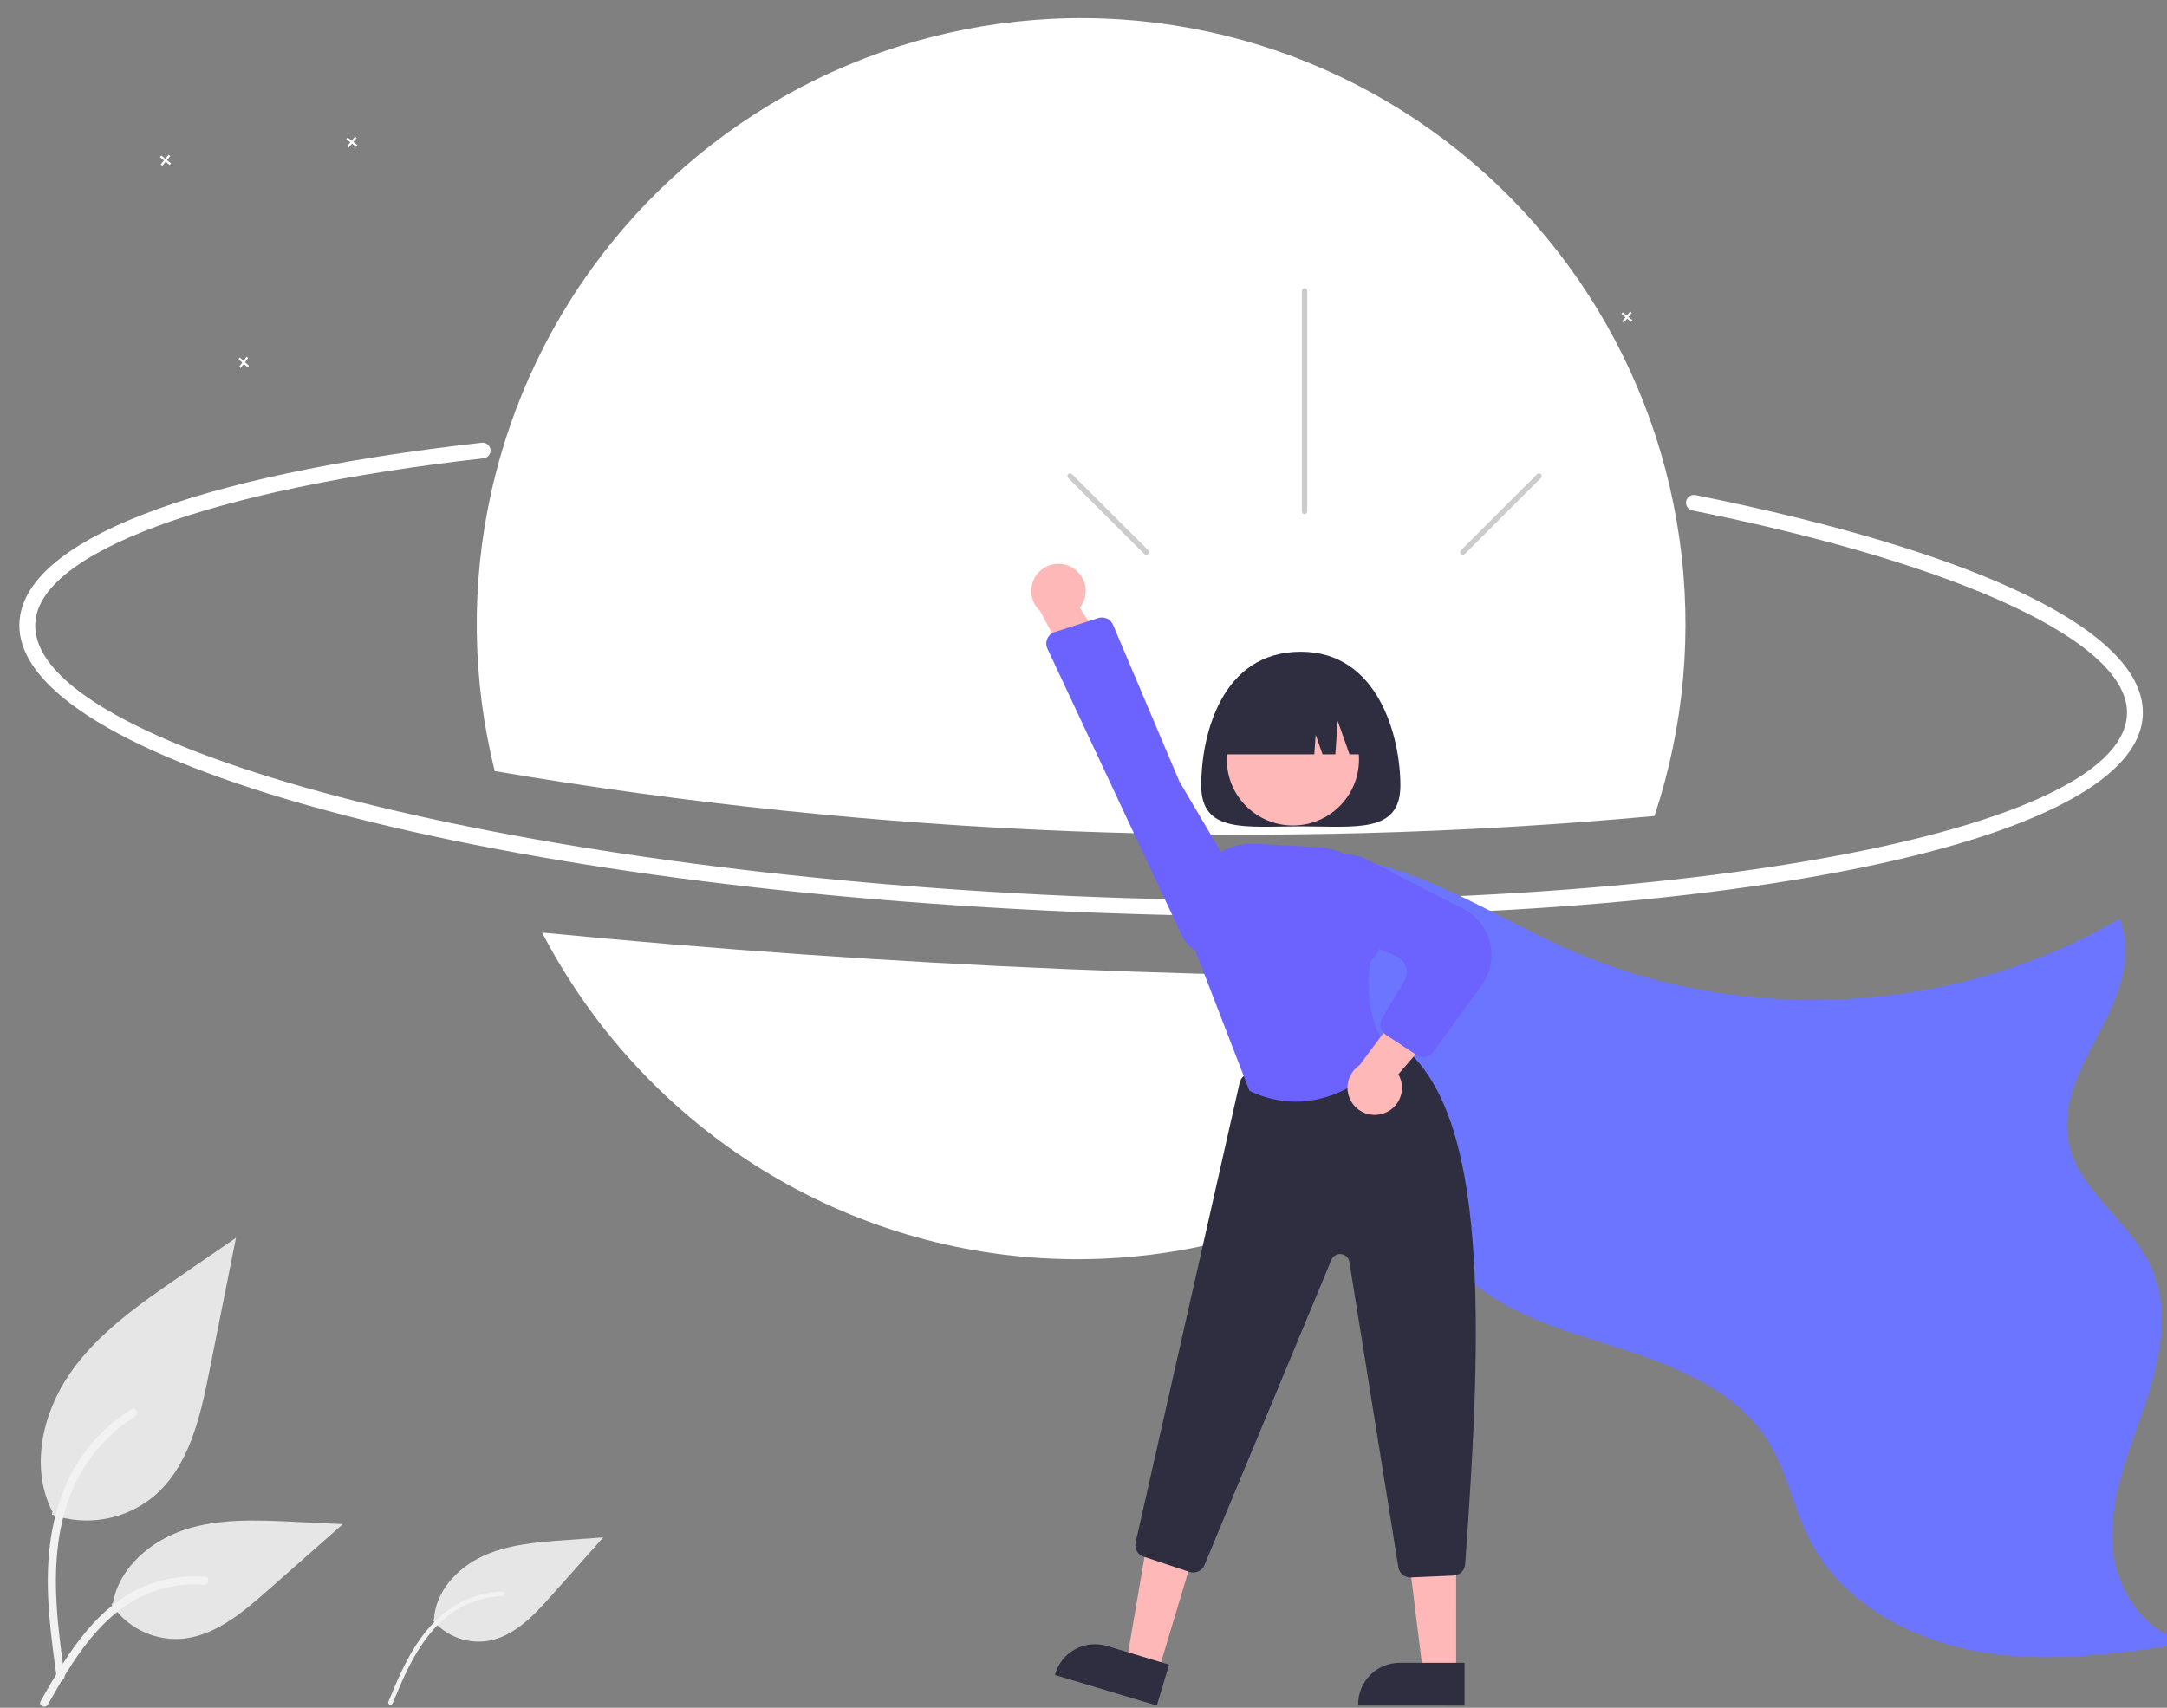 <svg width="359" height="283" viewBox="0 0 359 283" fill="none" xmlns="http://www.w3.org/2000/svg">
<rect x="0" y="0" width="359" height="283" fill="#808080" stroke="none"/>
<g clip-path="url(#clip0)">
<path d="M177.314 151.074C78.687 146.781 2.216 125.752 3.22 103.198C3.823 89.676 31.735 78.803 79.8 73.367C79.972 73.347 80.147 73.36 80.313 73.406C80.48 73.452 80.636 73.531 80.772 73.637C80.908 73.743 81.022 73.875 81.106 74.024C81.19 74.174 81.244 74.339 81.263 74.509C81.283 74.679 81.269 74.851 81.221 75.016C81.173 75.18 81.092 75.334 80.984 75.468C80.876 75.602 80.742 75.713 80.59 75.795C80.438 75.877 80.271 75.929 80.099 75.948C34.821 81.068 6.369 91.554 5.845 103.312C4.937 123.708 83.513 144.392 177.429 148.479C271.346 152.567 351.456 138.789 352.365 118.394C352.891 106.586 325.304 93.633 280.369 84.59C280.2 84.557 280.039 84.49 279.895 84.395C279.752 84.3 279.628 84.178 279.533 84.035C279.437 83.893 279.371 83.733 279.338 83.566C279.305 83.398 279.306 83.225 279.34 83.058C279.375 82.89 279.442 82.731 279.539 82.59C279.636 82.448 279.76 82.327 279.904 82.233C280.048 82.139 280.21 82.074 280.38 82.041C280.55 82.009 280.724 82.01 280.894 82.045C328.588 91.643 355.595 104.933 354.99 118.508C353.986 141.062 275.941 155.367 177.314 151.074Z" fill="white"/>
<path d="M89.805 154.54C97.98 170.24 110.09 183.495 124.924 192.978C139.758 202.46 156.794 207.839 174.33 208.574C191.865 209.31 209.284 205.378 224.844 197.17C240.404 188.963 253.559 176.768 262.993 161.807C205.176 162.595 147.359 160.169 89.805 154.54Z" fill="white"/>
<path d="M274.09 135.218C279.005 120.429 280.421 104.695 278.226 89.263C276.032 73.83 270.287 59.121 261.447 46.301C252.606 33.48 240.913 22.9 227.292 15.398C213.671 7.895 198.496 3.676 182.969 3.075C167.442 2.473 151.988 5.506 137.831 11.932C123.673 18.358 111.202 28.002 101.402 40.1C91.602 52.199 84.744 66.419 81.37 81.636C77.995 96.853 78.198 112.649 81.961 127.774C145.414 138.581 209.996 141.083 274.09 135.218Z" fill="white"/>
<path d="M199 130.153C199 138.143 206.387 136.935 215.5 136.935C224.613 136.935 232 138.143 232 130.153C232 122.163 228.391 108 215.5 108C202.164 108 199 122.163 199 130.153Z" fill="#2F2E41"/>
<path d="M8.592 250.982C11.414 251.973 14.444 252.221 17.39 251.703C20.335 251.184 23.098 249.916 25.411 248.021C31.302 243.081 33.148 234.942 34.651 227.405L39.096 205.113L29.79 211.516C23.098 216.12 16.255 220.872 11.621 227.542C6.987 234.211 4.965 243.315 8.688 250.532" fill="#E6E6E6"/>
<path d="M9.388 277.971C8.446 271.115 7.477 264.172 8.138 257.243C8.725 251.089 10.603 245.079 14.428 240.151C16.459 237.54 18.929 235.303 21.729 233.541C22.459 233.08 23.131 234.236 22.404 234.695C17.56 237.754 13.813 242.271 11.704 247.595C9.374 253.516 9 259.97 9.402 266.26C9.644 270.063 10.159 273.842 10.677 277.615C10.718 277.786 10.693 277.966 10.606 278.119C10.519 278.271 10.378 278.385 10.21 278.438C10.039 278.484 9.857 278.46 9.703 278.373C9.549 278.286 9.436 278.141 9.388 277.971Z" fill="#F2F2F2"/>
<path d="M71.72 268.529C72.822 269.829 74.24 270.823 75.838 271.417C77.436 272.01 79.16 272.183 80.844 271.917C85.165 271.185 88.421 267.715 91.334 264.442L99.951 254.762L93.528 255.23C88.909 255.566 84.174 255.932 79.972 257.876C75.769 259.821 72.148 263.714 71.897 268.335" fill="#E6E6E6"/>
<path d="M18.46 265.84C19.67 267.678 21.334 269.173 23.29 270.182C25.247 271.192 27.43 271.68 29.631 271.601C35.286 271.333 40 267.389 44.244 263.645L56.797 252.571L48.489 252.173C42.515 251.888 36.386 251.621 30.696 253.462C25.005 255.303 19.757 259.734 18.716 265.619" fill="#E6E6E6"/>
<path d="M64.326 282.028C65.84 278.386 67.367 274.693 69.691 271.476C71.754 268.62 74.412 266.206 77.714 264.884C79.466 264.186 81.326 263.797 83.211 263.737C83.703 263.721 83.7 264.483 83.21 264.499C79.946 264.608 76.8 265.75 74.227 267.76C71.374 270 69.328 273.066 67.711 276.274C66.733 278.214 65.896 280.22 65.062 282.224C65.033 282.32 64.969 282.401 64.882 282.451C64.796 282.501 64.693 282.517 64.596 282.494C64.498 282.467 64.415 282.403 64.365 282.316C64.314 282.229 64.3 282.125 64.326 282.028H64.326Z" fill="#F2F2F2"/>
<path d="M6.726 281.912C11.259 273.896 16.518 264.988 25.913 262.141C28.526 261.352 31.265 261.069 33.984 261.308C34.841 261.382 34.627 262.702 33.772 262.628C29.215 262.25 24.666 263.452 20.892 266.033C17.261 268.503 14.433 271.937 12.04 275.578C10.574 277.809 9.261 280.134 7.948 282.456C7.528 283.198 6.301 282.662 6.726 281.912Z" fill="#F2F2F2"/>
<path d="M202.51 145.098C211.524 140.147 222.743 141.141 232.455 144.525C242.167 147.91 250.968 153.455 260.4 157.556C289.221 170.089 323.957 168.068 351.128 152.278C353.698 158.251 350.941 165.082 347.913 170.836C344.885 176.591 341.433 182.827 342.68 189.208C344.275 197.373 352.843 202.268 356.314 209.83C359.609 217.008 357.841 225.438 355.313 232.92C352.785 240.403 349.504 247.941 349.933 255.827C350.363 263.712 356.097 272.051 364 272.057C352.287 273.875 340.344 275.695 328.639 273.832C316.933 271.968 305.289 265.782 299.854 255.256C297.138 249.995 296.09 243.946 292.971 238.914C287.657 230.342 277.458 226.311 267.836 223.273C258.214 220.234 247.916 217.308 241.141 209.835C234.686 202.714 232.642 192.795 229.222 183.816C223.462 168.785 213.457 155.748 200.424 146.29" fill="#6C75FF"/>
<path d="M191.832 277.158L186.597 275.586L190.173 254.661L197.899 256.981L191.832 277.158Z" fill="#FFB8B8"/>
<path d="M191.643 282.629L174.763 277.561L174.827 277.348C175.086 276.486 175.513 275.683 176.082 274.986C176.652 274.288 177.354 273.71 178.147 273.283C178.94 272.857 179.81 272.591 180.706 272.5C181.603 272.41 182.508 272.496 183.371 272.755L183.371 272.755L193.681 275.851L191.643 282.629Z" fill="#2F2E41"/>
<path d="M241.233 277.335L235.767 277.334L233.166 256.266L241.234 256.267L241.233 277.335Z" fill="#FFB8B8"/>
<path d="M242.627 282.629L225.001 282.628V282.406C225.001 281.505 225.179 280.614 225.524 279.782C225.868 278.951 226.374 278.195 227.011 277.558C227.648 276.922 228.404 276.417 229.236 276.073C230.069 275.728 230.961 275.551 231.862 275.551H231.862L242.627 275.551L242.627 282.629Z" fill="#2F2E41"/>
<path d="M233.645 261.4C233.168 261.4 232.707 261.23 232.344 260.92C231.981 260.611 231.74 260.183 231.665 259.712L223.548 209.121C223.495 208.786 223.333 208.478 223.088 208.243C222.843 208.008 222.528 207.859 222.19 207.82C221.853 207.78 221.512 207.851 221.219 208.023C220.926 208.194 220.697 208.456 220.566 208.77L199.539 259.352C199.343 259.819 198.978 260.195 198.517 260.405C198.056 260.616 197.532 260.644 197.051 260.486L189.456 257.956C188.983 257.8 188.586 257.473 188.341 257.04C188.096 256.606 188.022 256.097 188.134 255.612L205.366 179.419C205.45 179.051 205.636 178.715 205.902 178.448C206.167 178.181 206.503 177.994 206.869 177.907L229.98 172.547C230.264 172.482 230.558 172.48 230.844 172.539C231.129 172.598 231.398 172.718 231.633 172.89C246.851 183.938 245.565 220.035 242.729 259.231C242.693 259.721 242.479 260.182 242.126 260.525C241.773 260.867 241.306 261.069 240.814 261.09L233.733 261.398C233.704 261.399 233.674 261.4 233.645 261.4Z" fill="#2F2E41"/>
<path d="M214.191 136.789C220.239 136.789 225.142 131.89 225.142 125.846C225.142 119.803 220.239 114.904 214.191 114.904C208.143 114.904 203.24 119.803 203.24 125.846C203.24 131.89 208.143 136.789 214.191 136.789Z" fill="#FFB8B8"/>
<path d="M228 125H223.569L221.614 119.462L221.223 125H219.105L217.965 121.769L217.737 125H202C202 121.817 203.249 118.765 205.474 116.515C207.698 114.264 210.714 113 213.86 113H216.14C219.286 113 222.302 114.264 224.526 116.515C226.75 118.765 228 121.817 228 125Z" fill="#2F2E41"/>
<path d="M214.664 182.56C212.035 182.543 209.443 181.944 207.073 180.807L206.992 180.769L206.96 180.685L197.137 155.256L196.95 150.838C196.888 149.361 197.136 147.887 197.678 146.51C198.22 145.134 199.044 143.887 200.098 142.849C201.152 141.811 202.412 141.004 203.797 140.482C205.181 139.96 206.66 139.733 208.137 139.816L218.565 140.403C221.259 140.556 223.793 141.729 225.652 143.683C227.51 145.637 228.553 148.226 228.569 150.922C228.84 151.442 230.763 155.507 226.994 159.327C226.853 160.196 225.534 169.238 230.51 174.21L230.65 174.35L230.528 174.505C230.449 174.606 224.058 182.559 214.664 182.56Z" fill="#6C63FF"/>
<path d="M229.307 184.478C229.923 184.255 230.483 183.899 230.947 183.437C231.41 182.974 231.767 182.415 231.991 181.8C232.216 181.184 232.302 180.527 232.245 179.875C232.188 179.222 231.988 178.59 231.66 178.023L242.075 165.975L233.864 164.907L225.233 176.512C224.316 177.126 223.657 178.055 223.38 179.122C223.102 180.189 223.227 181.321 223.729 182.303C224.231 183.285 225.076 184.049 226.104 184.45C227.132 184.851 228.272 184.861 229.307 184.478Z" fill="#FFB8B8"/>
<path d="M235.819 175.179C235.427 175.179 235.045 175.064 234.718 174.849L229.567 171.473C229.134 171.191 228.827 170.751 228.711 170.248C228.594 169.744 228.678 169.215 228.943 168.771L232.672 162.511C232.874 162.172 233.002 161.795 233.047 161.403C233.092 161.012 233.054 160.615 232.935 160.239C232.817 159.864 232.619 159.517 232.357 159.223C232.095 158.929 231.773 158.693 231.413 158.532L220.7 153.732C219.382 153.135 218.307 152.108 217.65 150.82C216.992 149.531 216.793 148.059 217.083 146.642C217.283 145.687 217.701 144.791 218.305 144.023C218.908 143.256 219.681 142.638 220.562 142.217C221.443 141.797 222.41 141.585 223.387 141.599C224.363 141.613 225.324 141.851 226.193 142.296L242.446 150.618C243.542 151.18 244.504 151.971 245.266 152.939C246.028 153.906 246.572 155.027 246.86 156.224C247.148 157.42 247.174 158.665 246.936 159.873C246.697 161.081 246.201 162.223 245.48 163.222L237.445 174.346C237.26 174.604 237.015 174.814 236.733 174.959C236.45 175.104 236.136 175.179 235.819 175.179Z" fill="#6C63FF"/>
<path d="M177.51 93.98C178.087 94.291 178.589 94.724 178.98 95.25C179.372 95.775 179.643 96.38 179.775 97.022C179.907 97.663 179.896 98.326 179.744 98.963C179.592 99.6 179.302 100.196 178.895 100.709L187.437 114.148L179.159 114.006L172.316 101.266C171.499 100.525 170.982 99.51 170.864 98.413C170.746 97.317 171.034 96.216 171.674 95.317C172.315 94.419 173.262 93.787 174.338 93.541C175.414 93.294 176.542 93.45 177.51 93.98V93.98Z" fill="#FFB8B8"/>
<path d="M184.396 103.55L195.397 129.524L206.931 149.066C207.418 149.891 207.711 150.816 207.788 151.771C207.864 152.726 207.723 153.685 207.374 154.577C207.026 155.469 206.479 156.271 205.775 156.921C205.071 157.57 204.228 158.052 203.31 158.329C201.855 158.76 200.294 158.658 198.908 158.039C197.521 157.421 196.402 156.327 195.753 154.957L173.523 107.494C173.402 107.237 173.338 106.956 173.334 106.671C173.33 106.387 173.387 106.104 173.501 105.843C173.615 105.582 173.783 105.349 173.994 105.158C174.206 104.967 174.455 104.823 174.726 104.736L181.934 102.422C182.071 102.378 182.212 102.349 182.355 102.334C182.78 102.291 183.208 102.386 183.576 102.605C183.944 102.824 184.231 103.155 184.396 103.55Z" fill="#6C63FF"/>
<path d="M216.566 48.211V84.743C216.566 84.862 216.519 84.975 216.435 85.059C216.352 85.142 216.238 85.189 216.12 85.189C216.002 85.189 215.888 85.142 215.805 85.059C215.721 84.975 215.674 84.862 215.674 84.743V48.211C215.674 48.093 215.721 47.979 215.805 47.896C215.888 47.812 216.002 47.765 216.12 47.765C216.238 47.765 216.352 47.812 216.435 47.896C216.519 47.979 216.566 48.093 216.566 48.211Z" fill="#CCCCCC"/>
<path d="M255.279 79.204L242.668 91.805C242.584 91.888 242.471 91.935 242.353 91.934C242.234 91.934 242.121 91.887 242.038 91.804C241.954 91.721 241.907 91.608 241.907 91.49C241.907 91.371 241.954 91.258 242.037 91.175L254.648 78.573C254.689 78.532 254.739 78.499 254.793 78.477C254.847 78.454 254.905 78.442 254.964 78.442C255.022 78.442 255.08 78.454 255.134 78.476C255.189 78.499 255.238 78.531 255.279 78.573C255.321 78.614 255.354 78.663 255.376 78.718C255.399 78.772 255.41 78.83 255.41 78.888C255.41 78.947 255.398 79.005 255.376 79.059C255.353 79.113 255.32 79.162 255.279 79.204Z" fill="#CCCCCC"/>
<path d="M176.961 79.204L189.572 91.805C189.656 91.888 189.769 91.935 189.888 91.935C190.006 91.935 190.119 91.888 190.203 91.805C190.287 91.721 190.334 91.608 190.334 91.49C190.334 91.371 190.287 91.258 190.203 91.175L177.592 78.573C177.551 78.532 177.501 78.499 177.447 78.477C177.393 78.454 177.335 78.442 177.276 78.442C177.218 78.442 177.16 78.454 177.106 78.476C177.051 78.499 177.002 78.531 176.961 78.573C176.919 78.614 176.886 78.663 176.864 78.718C176.842 78.772 176.83 78.83 176.83 78.888C176.83 78.947 176.842 79.005 176.864 79.059C176.887 79.113 176.92 79.162 176.961 79.204Z" fill="#CCCCCC"/>
<path d="M39.509 59.517L40.137 60.077L39.628 60.767L39.883 60.994L40.392 60.303L41.02 60.863L41.227 60.582L40.599 60.023L41.107 59.333L40.852 59.106L40.344 59.796L39.715 59.237L39.509 59.517Z" fill="white"/>
<path d="M57.365 23.037L58.041 23.578L57.494 24.246L57.768 24.466L58.315 23.798L58.99 24.339L59.212 24.068L58.537 23.526L59.084 22.858L58.81 22.639L58.263 23.307L57.587 22.766L57.365 23.037Z" fill="white"/>
<path d="M101.837 69.037L102.513 69.578L101.966 70.246L102.24 70.466L102.787 69.798L103.462 70.339L103.684 70.068L103.009 69.526L103.556 68.858L103.281 68.639L102.735 69.307L102.059 68.766L101.837 69.037Z" fill="white"/>
<path d="M268.607 52.037L269.282 52.578L268.735 53.246L269.009 53.466L269.556 52.798L270.232 53.339L270.453 53.068L269.778 52.526L270.325 51.858L270.051 51.639L269.504 52.307L268.829 51.766L268.607 52.037Z" fill="white"/>
<path d="M163.491 26.037L164.167 26.578L163.62 27.246L163.894 27.466L164.441 26.798L165.116 27.339L165.338 27.068L164.663 26.526L165.21 25.858L164.936 25.639L164.389 26.307L163.713 25.766L163.491 26.037Z" fill="white"/>
<path d="M131.607 52.037L132.282 52.578L131.735 53.246L132.009 53.466L132.556 52.798L133.232 53.339L133.453 53.068L132.778 52.526L133.325 51.858L133.051 51.639L132.504 52.307L131.829 51.766L131.607 52.037Z" fill="white"/>
<path d="M26.491 26.037L27.167 26.578L26.62 27.246L26.894 27.466L27.441 26.798L28.116 27.339L28.338 27.068L27.663 26.526L28.21 25.858L27.936 25.639L27.389 26.307L26.713 25.766L26.491 26.037Z" fill="white"/>
</g>
<defs>
<clipPath id="clip0">
<rect width="359" height="283" fill="white"/>
</clipPath>
</defs>
</svg>
